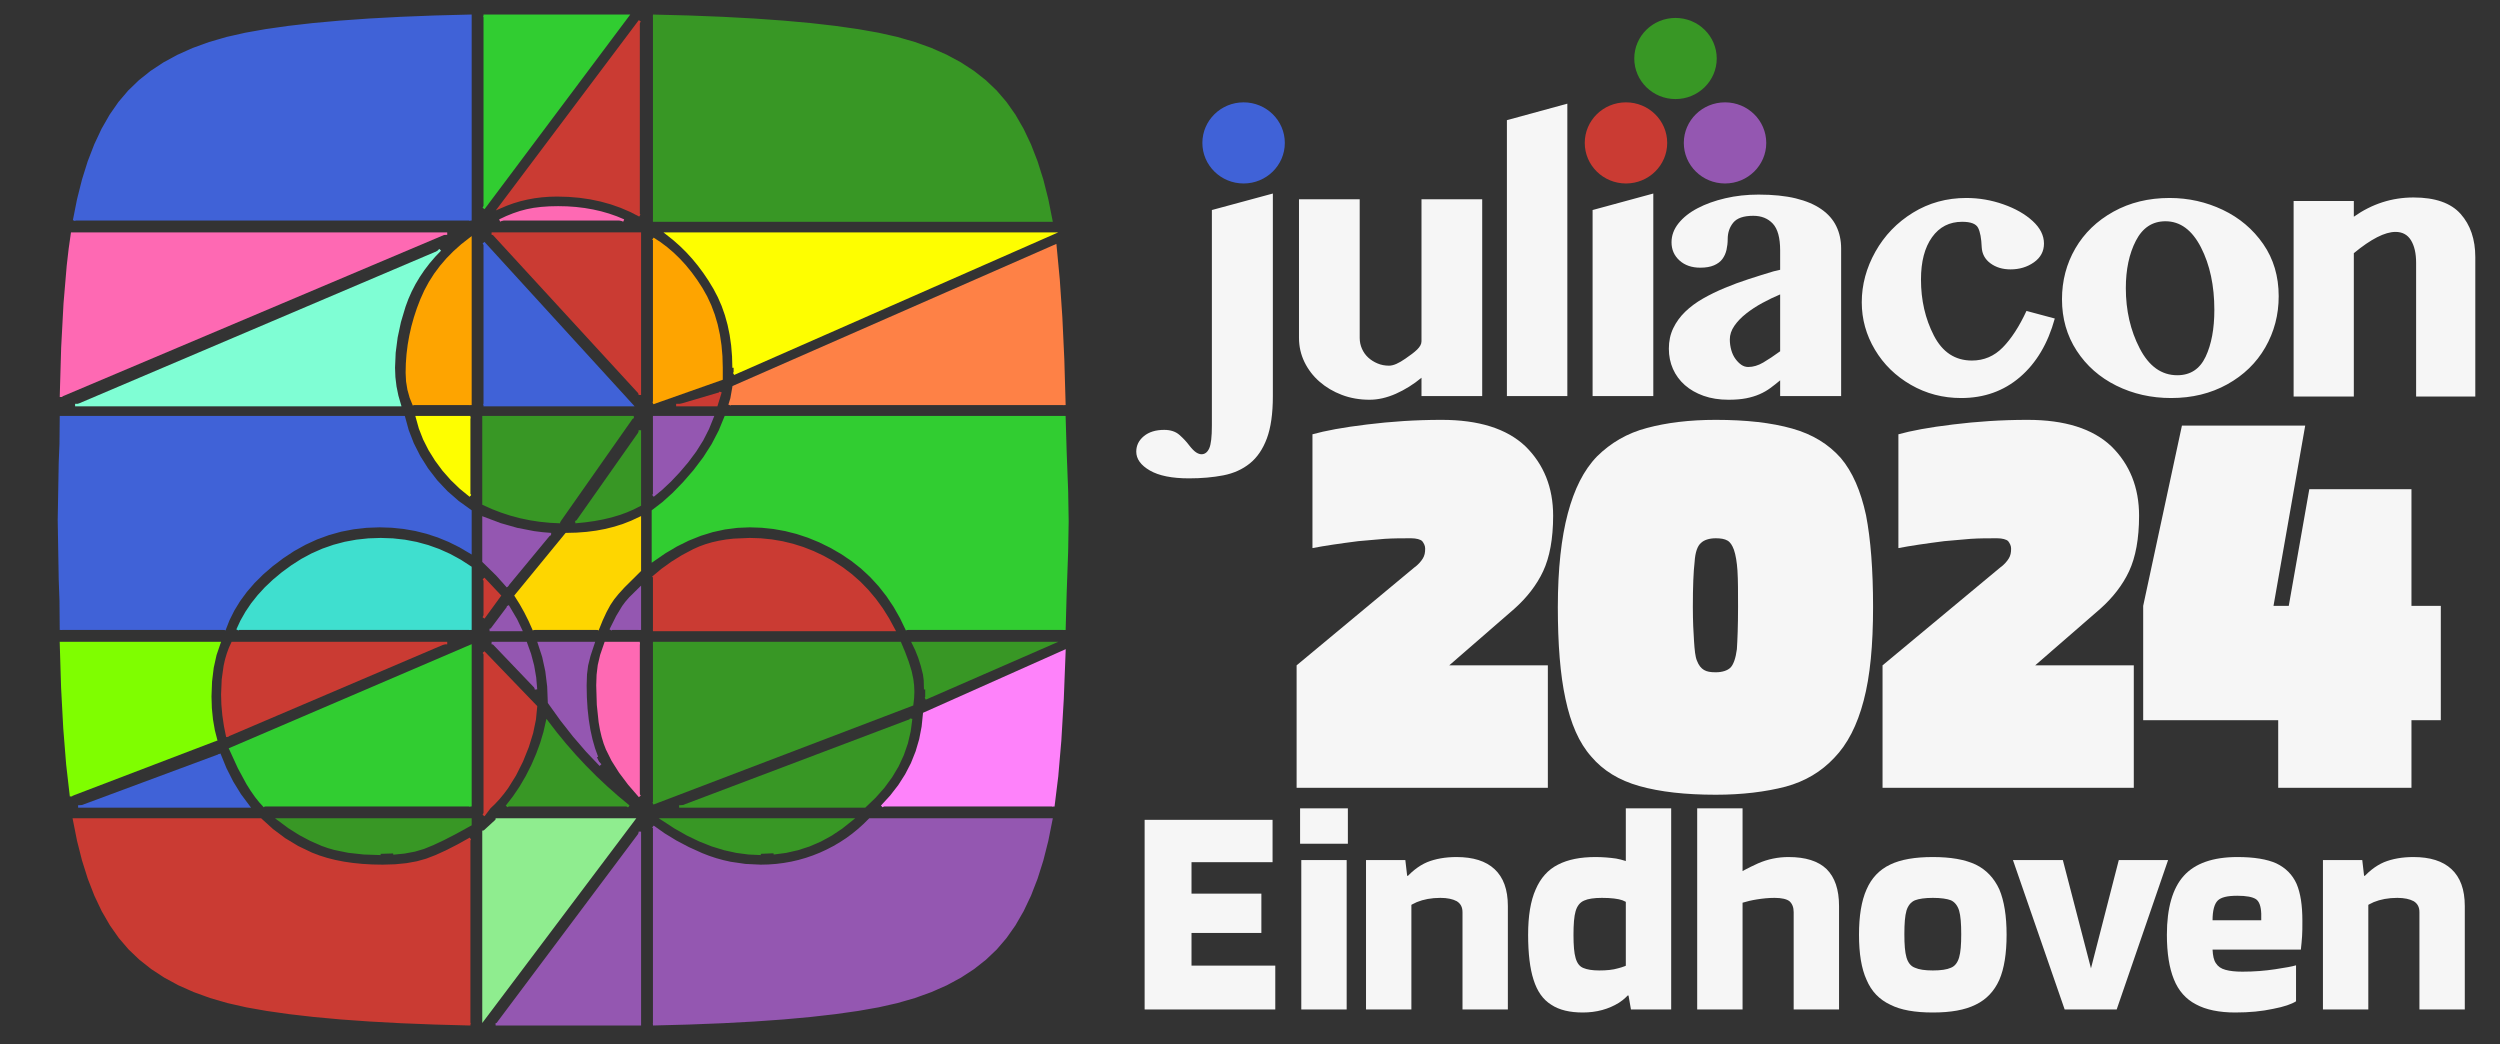 <?xml version="1.0" encoding="UTF-8" standalone="no"?>
<!DOCTYPE svg PUBLIC "-//W3C//DTD SVG 1.1//EN" "http://www.w3.org/Graphics/SVG/1.1/DTD/svg11.dtd">
<svg width="100%" height="100%" viewBox="0 0 474 198" version="1.1" xmlns="http://www.w3.org/2000/svg" xmlns:xlink="http://www.w3.org/1999/xlink" xml:space="preserve" xmlns:serif="http://www.serif.com/" style="fill-rule:evenodd;clip-rule:evenodd;stroke-miterlimit:10;">
    <rect x="0" y="0" width="474" height="198" fill="#333333" stroke="none"/>
    <g transform="matrix(1,0,0,1,-4,1)">
        <g transform="matrix(1,0,0,1,2.124,-98.155)">
            <path d="M243.21,172.251C243.21,175.564 242.831,178.238 242.076,180.272C241.317,182.311 240.24,183.895 238.844,185.019C237.449,186.143 235.774,186.899 233.82,187.281C231.87,187.658 229.698,187.852 227.308,187.852C224.076,187.852 221.603,187.354 219.884,186.358C218.17,185.367 217.311,184.174 217.311,182.783C217.311,181.624 217.791,180.646 218.75,179.852C219.71,179.058 220.997,178.659 222.61,178.659C223.823,178.659 224.791,178.985 225.515,179.629C226.239,180.272 226.837,180.912 227.308,181.543C227.844,182.238 228.302,182.701 228.669,182.933C229.039,183.165 229.375,183.281 229.681,183.281C230.317,183.281 230.806,182.907 231.146,182.161C231.482,181.418 231.648,179.968 231.648,177.817L231.648,136.977L243.21,133.848L243.21,172.251ZM259.675,134.942L259.675,161.221C259.675,161.951 259.819,162.637 260.107,163.285C260.391,163.929 260.787,164.487 261.293,164.951C261.799,165.414 262.384,165.783 263.06,166.066C263.731,166.35 264.456,166.487 265.232,166.487C266.104,166.487 267.099,166.006 268.311,165.174C270.226,163.852 271.39,162.942 271.39,161.869L271.39,134.942L282.901,134.942L282.901,172.251L271.39,172.251L271.39,168.775C269.877,170.032 268.259,171.041 266.545,171.805C264.826,172.564 263.16,172.946 261.546,172.946C259.662,172.946 257.909,172.641 256.295,172.028C254.677,171.414 253.264,170.577 252.056,169.517C250.843,168.461 249.892,167.217 249.199,165.792C248.51,164.367 248.165,162.843 248.165,161.221L248.165,134.942L259.675,134.942ZM299.043,172.251L287.585,172.251L287.585,119.938L299.043,116.809L299.043,172.251ZM303.832,136.977L315.342,133.848L315.342,172.251L303.832,172.251L303.832,136.977ZM339.392,152.976C338.284,153.44 337.163,153.976 336.034,154.59C334.908,155.204 333.879,155.873 332.954,156.603C332.03,157.328 331.279,158.109 330.708,158.938C330.137,159.766 329.849,160.624 329.849,161.521C329.849,162.217 329.945,162.886 330.128,163.534C330.311,164.178 330.573,164.732 330.913,165.195C331.249,165.659 331.62,166.032 332.021,166.315C332.427,166.594 332.863,166.736 333.334,166.736C334.276,166.736 335.227,166.453 336.186,165.89C337.146,165.328 338.214,164.616 339.392,163.757L339.392,152.976ZM350.955,172.251L339.392,172.251L339.392,169.268C338.755,169.8 338.132,170.29 337.525,170.736C336.919,171.182 336.239,171.573 335.48,171.903C334.725,172.234 333.875,172.491 332.928,172.676C331.986,172.856 330.878,172.946 329.6,172.946C327.847,172.946 326.272,172.697 324.877,172.204C323.481,171.706 322.295,171.028 321.318,170.165C320.341,169.302 319.595,168.285 319.071,167.109C318.552,165.933 318.291,164.65 318.291,163.26C318.291,161.835 318.565,160.543 319.124,159.384C319.678,158.225 320.437,157.182 321.396,156.255C322.356,155.328 323.472,154.5 324.75,153.77C326.028,153.041 327.402,152.371 328.868,151.758C330.329,151.144 331.855,150.582 333.434,150.071C335.017,149.556 336.583,149.067 338.132,148.603L339.392,148.307L339.392,144.629C339.392,142.247 338.93,140.556 338.005,139.56C337.08,138.569 335.842,138.071 334.293,138.071C332.475,138.071 331.214,138.504 330.507,139.363C329.801,140.225 329.448,141.268 329.448,142.492C329.448,143.187 329.369,143.869 329.221,144.53C329.068,145.191 328.806,145.77 328.436,146.268C328.069,146.766 327.537,147.165 326.848,147.461C326.159,147.758 325.291,147.908 324.249,147.908C322.63,147.908 321.318,147.453 320.31,146.543C319.298,145.629 318.797,144.479 318.797,143.088C318.797,141.796 319.241,140.599 320.131,139.487C321.025,138.376 322.225,137.423 323.743,136.633C325.256,135.835 327.005,135.208 328.994,134.745C330.979,134.281 333.081,134.05 335.301,134.05C338.031,134.05 340.378,134.29 342.349,134.766C344.316,135.247 345.939,135.934 347.217,136.831C348.499,137.723 349.441,138.801 350.043,140.058C350.654,141.316 350.955,142.728 350.955,144.281L350.955,172.251Z" style="fill:rgb(246,246,246);fill-rule:nonzero;"/>
        </g>
        <g transform="matrix(0,-1,-1,0,420.196,263.758)">
            <path d="M237.662,172.594C233.413,172.594 229.971,176.092 229.971,180.41C229.971,184.723 233.413,188.226 237.662,188.226C241.911,188.226 245.353,184.723 245.353,180.41C245.353,176.092 241.911,172.594 237.662,172.594" style="fill:rgb(64,98,215);fill-rule:nonzero;"/>
        </g>
        <g transform="matrix(0,-1,-1,0,518.089,329.643)">
            <path d="M319.551,188.598C315.306,188.598 311.86,192.096 311.86,196.414C311.86,200.732 315.306,204.23 319.551,204.23C323.8,204.23 327.242,200.732 327.242,196.414C327.242,192.096 323.8,188.598 319.551,188.598" style="fill:rgb(56,151,37);fill-rule:nonzero;"/>
        </g>
        <g transform="matrix(0,-1,-1,0,511.476,355.038)">
            <path d="M328.942,172.594C324.693,172.594 321.251,176.097 321.251,180.41C321.251,184.728 324.693,188.226 328.942,188.226C333.191,188.226 336.633,184.728 336.633,180.41C336.633,176.097 333.191,172.594 328.942,172.594" style="fill:rgb(148,87,177);fill-rule:nonzero;"/>
        </g>
        <g transform="matrix(0,-1,-1,0,492.695,336.257)">
            <path d="M310.161,172.594C305.912,172.594 302.47,176.092 302.47,180.41C302.47,184.728 305.912,188.226 310.161,188.226C314.41,188.226 317.852,184.728 317.852,180.41C317.852,176.092 314.41,172.594 310.161,172.594" style="fill:rgb(202,59,51);fill-rule:nonzero;"/>
        </g>
        <g transform="matrix(1,0,0,1,2.124,-95.598)">
            <path d="M413.521,170.065C409.748,170.065 406.281,169.279 403.127,167.713C399.969,166.146 397.466,163.936 395.612,161.086C393.758,158.237 392.829,154.988 392.829,151.34C392.829,147.82 393.676,144.601 395.368,141.687C397.06,138.777 399.468,136.456 402.591,134.726C405.714,132.996 409.255,132.134 413.224,132.134C416.805,132.134 420.172,132.889 423.326,134.391C426.483,135.898 429.035,138.056 430.989,140.872C432.939,143.692 433.916,146.988 433.916,150.764C433.916,154.284 433.069,157.52 431.377,160.464C429.685,163.408 427.277,165.743 424.154,167.472C421.031,169.202 417.485,170.065 413.521,170.065ZM373.704,170.065C370.254,170.065 367.083,169.232 364.187,167.567C361.291,165.902 359.014,163.679 357.357,160.893C355.699,158.108 354.866,155.116 354.866,151.915C354.866,148.589 355.73,145.387 357.452,142.314C359.18,139.241 361.552,136.777 364.579,134.919C367.602,133.061 370.969,132.134 374.681,132.134C377.088,132.134 379.426,132.533 381.703,133.335C383.98,134.134 385.838,135.19 387.268,136.503C388.699,137.816 389.414,139.241 389.414,140.777C389.414,142.25 388.782,143.434 387.513,144.331C386.243,145.228 384.765,145.674 383.072,145.674C381.576,145.674 380.307,145.292 379.265,144.524C378.222,143.756 377.673,142.73 377.607,141.451C377.542,139.786 377.315,138.567 376.923,137.799C376.534,137.031 375.523,136.649 373.9,136.649C371.492,136.649 369.586,137.623 368.191,139.576C366.791,141.529 366.093,144.202 366.093,147.597C366.093,151.503 366.904,155.039 368.531,158.206C370.158,161.374 372.565,162.957 375.754,162.957C378.03,162.957 379.98,162.129 381.607,160.464C383.234,158.799 384.73,156.494 386.095,153.55L391.464,154.988C390.164,159.726 387.966,163.425 384.878,166.082C381.786,168.739 378.061,170.065 373.704,170.065ZM414.69,165.743C417.163,165.743 418.951,164.575 420.059,162.241C421.162,159.902 421.716,156.94 421.716,153.357C421.716,148.747 420.87,144.795 419.178,141.498C417.485,138.202 415.244,136.55 412.443,136.55C409.97,136.55 408.104,137.786 406.834,140.25C405.565,142.713 404.933,145.704 404.933,149.228C404.933,153.451 405.809,157.262 407.567,160.653C409.325,164.048 411.698,165.743 414.69,165.743ZM436.746,132.709L448.161,132.709L448.161,135.687C451.611,133.254 455.383,132.039 459.483,132.039C463.583,132.039 466.558,133.078 468.411,135.159C470.265,137.241 471.194,139.975 471.194,143.37L471.194,169.777L459.972,169.777L459.972,144.425C459.972,142.632 459.645,141.211 458.995,140.151C458.345,139.095 457.368,138.567 456.068,138.567C454.049,138.567 451.414,139.915 448.161,142.601L448.161,169.777L436.746,169.777L436.746,132.709Z" style="fill:rgb(246,246,246);fill-rule:nonzero;"/>
        </g>
        <g transform="matrix(1,0,0,1,2.124,0.738)">
            <g transform="matrix(111.3,0,0,109.519,245.821,147.63)">
                <path d="M0.445,-0L0.017,-0L0.017,-0.212L0.217,-0.381C0.224,-0.386 0.229,-0.392 0.232,-0.397C0.235,-0.402 0.236,-0.407 0.236,-0.414C0.236,-0.419 0.234,-0.423 0.231,-0.427C0.228,-0.43 0.221,-0.432 0.212,-0.432C0.197,-0.432 0.182,-0.432 0.167,-0.431C0.152,-0.43 0.137,-0.428 0.122,-0.427C0.107,-0.425 0.092,-0.423 0.079,-0.421C0.066,-0.419 0.054,-0.417 0.044,-0.415L0.044,-0.612C0.065,-0.618 0.096,-0.624 0.137,-0.629C0.177,-0.634 0.219,-0.637 0.264,-0.637C0.327,-0.637 0.375,-0.622 0.407,-0.591C0.438,-0.56 0.454,-0.52 0.454,-0.471C0.454,-0.431 0.448,-0.399 0.437,-0.375C0.426,-0.351 0.409,-0.329 0.388,-0.31L0.277,-0.212L0.445,-0.212L0.445,-0Z" style="fill:rgb(246,246,246);fill-rule:nonzero;"/>
            </g>
            <g transform="matrix(111.3,0,0,109.519,295.238,147.63)">
                <path d="M0.287,-0.432C0.276,-0.432 0.267,-0.429 0.262,-0.424C0.256,-0.419 0.252,-0.408 0.251,-0.391C0.249,-0.374 0.248,-0.348 0.248,-0.313C0.248,-0.288 0.249,-0.269 0.25,-0.254C0.251,-0.239 0.252,-0.227 0.255,-0.22C0.258,-0.212 0.262,-0.207 0.267,-0.204C0.272,-0.201 0.278,-0.2 0.287,-0.2C0.298,-0.2 0.307,-0.203 0.312,-0.208C0.317,-0.213 0.321,-0.224 0.323,-0.24C0.324,-0.256 0.325,-0.28 0.325,-0.313C0.325,-0.339 0.325,-0.36 0.324,-0.376C0.323,-0.391 0.321,-0.403 0.318,-0.412C0.315,-0.42 0.312,-0.425 0.307,-0.428C0.302,-0.431 0.295,-0.432 0.287,-0.432ZM0.287,0.012C0.235,0.012 0.192,0.007 0.157,-0.003C0.122,-0.013 0.095,-0.03 0.075,-0.054C0.054,-0.078 0.04,-0.111 0.031,-0.154C0.022,-0.196 0.018,-0.249 0.018,-0.313C0.018,-0.379 0.024,-0.433 0.035,-0.475C0.046,-0.517 0.062,-0.55 0.085,-0.574C0.108,-0.597 0.136,-0.614 0.17,-0.623C0.203,-0.632 0.242,-0.637 0.287,-0.637C0.339,-0.637 0.382,-0.632 0.417,-0.622C0.452,-0.612 0.479,-0.595 0.5,-0.571C0.52,-0.547 0.534,-0.514 0.543,-0.472C0.551,-0.43 0.555,-0.377 0.555,-0.313C0.555,-0.247 0.55,-0.193 0.539,-0.151C0.528,-0.108 0.511,-0.075 0.489,-0.052C0.467,-0.028 0.439,-0.011 0.406,-0.002C0.372,0.007 0.332,0.012 0.287,0.012Z" style="fill:rgb(246,246,246);fill-rule:nonzero;"/>
            </g>
            <g transform="matrix(111.3,0,0,109.519,356.915,147.63)">
                <path d="M0.445,-0L0.017,-0L0.017,-0.212L0.217,-0.381C0.224,-0.386 0.229,-0.392 0.232,-0.397C0.235,-0.402 0.236,-0.407 0.236,-0.414C0.236,-0.419 0.234,-0.423 0.231,-0.427C0.228,-0.43 0.221,-0.432 0.212,-0.432C0.197,-0.432 0.182,-0.432 0.167,-0.431C0.152,-0.43 0.137,-0.428 0.122,-0.427C0.107,-0.425 0.092,-0.423 0.079,-0.421C0.066,-0.419 0.054,-0.417 0.044,-0.415L0.044,-0.612C0.065,-0.618 0.096,-0.624 0.137,-0.629C0.177,-0.634 0.219,-0.637 0.264,-0.637C0.327,-0.637 0.375,-0.622 0.407,-0.591C0.438,-0.56 0.454,-0.52 0.454,-0.471C0.454,-0.431 0.448,-0.399 0.437,-0.375C0.426,-0.351 0.409,-0.329 0.388,-0.31L0.277,-0.212L0.445,-0.212L0.445,-0Z" style="fill:rgb(246,246,246);fill-rule:nonzero;"/>
            </g>
            <g transform="matrix(111.3,0,0,109.519,406.332,147.63)">
                <path d="M0.524,-0.117L0.474,-0.117L0.474,-0L0.247,-0L0.247,-0.117L0.017,-0.117L0.017,-0.315L0.083,-0.627L0.293,-0.627L0.239,-0.315L0.265,-0.315L0.3,-0.517L0.474,-0.517L0.474,-0.315L0.524,-0.315L0.524,-0.117Z" style="fill:rgb(246,246,246);fill-rule:nonzero;"/>
            </g>
        </g>
        <g transform="matrix(1,0,0,1,2.124,0.738)">
            <g transform="matrix(57.343,0,0,57.343,216.145,189.658)">
                <path d="M0.48,-0L0.048,-0L0.048,-0.627L0.471,-0.627L0.471,-0.487L0.203,-0.487L0.203,-0.383L0.434,-0.383L0.434,-0.253L0.203,-0.253L0.203,-0.145L0.48,-0.145L0.48,-0Z" style="fill:rgb(246,246,246);fill-rule:nonzero;"/>
            </g>
            <g transform="matrix(57.343,0,0,57.343,246.136,189.658)">
                <path d="M0.043,-0L0.043,-0.494L0.193,-0.494L0.193,-0L0.043,-0ZM0.039,-0.548L0.039,-0.665L0.197,-0.665L0.197,-0.548L0.039,-0.548Z" style="fill:rgb(246,246,246);fill-rule:nonzero;"/>
            </g>
            <g transform="matrix(57.343,0,0,57.343,258.407,189.658)">
                <path d="M0.043,-0L0.043,-0.494L0.173,-0.494L0.179,-0.442L0.193,-0.442L0.193,-0L0.043,-0ZM0.165,-0.326L0.165,-0.423C0.19,-0.454 0.217,-0.475 0.245,-0.487C0.272,-0.498 0.305,-0.504 0.342,-0.504C0.397,-0.504 0.439,-0.491 0.468,-0.464C0.497,-0.437 0.512,-0.397 0.512,-0.342L0.512,-0L0.362,-0L0.362,-0.322C0.362,-0.338 0.356,-0.35 0.343,-0.358C0.33,-0.365 0.312,-0.369 0.289,-0.369C0.259,-0.369 0.233,-0.364 0.211,-0.355C0.189,-0.345 0.174,-0.335 0.165,-0.326Z" style="fill:rgb(246,246,246);fill-rule:nonzero;"/>
            </g>
            <g transform="matrix(57.343,0,0,57.343,290.175,189.658)">
                <path d="M0.498,-0.665L0.498,-0L0.365,-0L0.357,-0.046L0.348,-0.046L0.348,-0.665L0.498,-0.665ZM0.382,-0.165L0.402,-0.125C0.384,-0.078 0.358,-0.043 0.325,-0.022C0.291,-0.001 0.251,0.01 0.206,0.01C0.163,0.01 0.128,0.002 0.101,-0.016C0.074,-0.033 0.055,-0.06 0.043,-0.098C0.031,-0.135 0.025,-0.185 0.025,-0.247C0.025,-0.309 0.033,-0.359 0.05,-0.397C0.066,-0.434 0.09,-0.462 0.124,-0.479C0.157,-0.496 0.198,-0.504 0.248,-0.504C0.272,-0.504 0.295,-0.502 0.316,-0.499C0.337,-0.495 0.356,-0.489 0.371,-0.481C0.386,-0.473 0.397,-0.462 0.403,-0.448L0.372,-0.343C0.363,-0.349 0.351,-0.355 0.337,-0.361C0.323,-0.366 0.3,-0.369 0.269,-0.369C0.243,-0.369 0.223,-0.366 0.21,-0.36C0.196,-0.354 0.187,-0.342 0.182,-0.325C0.177,-0.308 0.175,-0.282 0.175,-0.247C0.175,-0.212 0.177,-0.187 0.182,-0.17C0.187,-0.153 0.195,-0.142 0.208,-0.137C0.22,-0.132 0.237,-0.129 0.26,-0.129C0.285,-0.129 0.305,-0.131 0.322,-0.136C0.338,-0.14 0.351,-0.145 0.361,-0.151C0.371,-0.157 0.378,-0.162 0.382,-0.165Z" style="fill:rgb(246,246,246);fill-rule:nonzero;"/>
            </g>
            <g transform="matrix(57.343,0,0,57.343,321.198,189.658)">
                <path d="M0.043,-0L0.043,-0.665L0.193,-0.665L0.193,-0L0.043,-0ZM0.165,-0.343L0.165,-0.441C0.185,-0.454 0.211,-0.468 0.244,-0.483C0.276,-0.497 0.31,-0.504 0.345,-0.504C0.401,-0.504 0.443,-0.491 0.471,-0.464C0.498,-0.437 0.512,-0.397 0.512,-0.342L0.512,-0L0.362,-0L0.362,-0.322C0.362,-0.338 0.357,-0.35 0.348,-0.358C0.339,-0.365 0.322,-0.369 0.299,-0.369C0.279,-0.369 0.26,-0.367 0.241,-0.364C0.222,-0.361 0.206,-0.357 0.193,-0.353C0.179,-0.349 0.17,-0.346 0.165,-0.343Z" style="fill:rgb(246,246,246);fill-rule:nonzero;"/>
            </g>
            <g transform="matrix(57.343,0,0,57.343,352.909,189.658)">
                <path d="M0.269,0.01C0.21,0.01 0.163,0.002 0.128,-0.016C0.092,-0.033 0.066,-0.06 0.05,-0.098C0.033,-0.135 0.025,-0.185 0.025,-0.247C0.025,-0.309 0.033,-0.359 0.05,-0.397C0.066,-0.434 0.092,-0.462 0.128,-0.479C0.163,-0.496 0.21,-0.504 0.269,-0.504C0.328,-0.504 0.375,-0.496 0.411,-0.479C0.446,-0.462 0.472,-0.434 0.489,-0.397C0.505,-0.359 0.513,-0.309 0.513,-0.247C0.513,-0.185 0.505,-0.135 0.489,-0.098C0.472,-0.06 0.446,-0.033 0.411,-0.016C0.375,0.002 0.328,0.01 0.269,0.01ZM0.269,-0.129C0.296,-0.129 0.316,-0.132 0.329,-0.138C0.342,-0.143 0.351,-0.155 0.356,-0.172C0.361,-0.189 0.363,-0.214 0.363,-0.249C0.363,-0.284 0.361,-0.31 0.356,-0.327C0.351,-0.343 0.342,-0.355 0.329,-0.361C0.316,-0.366 0.296,-0.369 0.269,-0.369C0.243,-0.369 0.223,-0.366 0.21,-0.361C0.196,-0.355 0.187,-0.343 0.182,-0.327C0.177,-0.31 0.175,-0.284 0.175,-0.249C0.175,-0.214 0.177,-0.189 0.182,-0.172C0.187,-0.155 0.196,-0.143 0.21,-0.138C0.223,-0.132 0.243,-0.129 0.269,-0.129Z" style="fill:rgb(246,246,246);fill-rule:nonzero;"/>
            </g>
            <g transform="matrix(57.343,0,0,57.343,383.53,189.658)">
                <path d="M0.513,-0.494L0.343,-0L0.171,-0L0,-0.494L0.165,-0.494L0.258,-0.136L0.35,-0.494L0.513,-0.494Z" style="fill:rgb(246,246,246);fill-rule:nonzero;"/>
            </g>
            <g transform="matrix(57.343,0,0,57.343,411.284,189.658)">
                <path d="M0.258,-0.376C0.225,-0.376 0.204,-0.371 0.193,-0.36C0.182,-0.349 0.176,-0.327 0.176,-0.295L0.337,-0.295L0.337,-0.317C0.336,-0.342 0.33,-0.358 0.319,-0.365C0.308,-0.372 0.288,-0.376 0.258,-0.376ZM0.452,-0.027C0.438,-0.018 0.413,-0.009 0.376,-0.002C0.339,0.006 0.298,0.01 0.251,0.01C0.198,0.01 0.154,0.001 0.121,-0.017C0.088,-0.034 0.063,-0.062 0.048,-0.1C0.033,-0.137 0.025,-0.186 0.025,-0.247C0.025,-0.336 0.044,-0.401 0.081,-0.442C0.118,-0.483 0.177,-0.504 0.258,-0.504C0.313,-0.504 0.356,-0.497 0.387,-0.483C0.418,-0.468 0.44,-0.446 0.454,-0.415C0.467,-0.384 0.473,-0.344 0.473,-0.293C0.473,-0.272 0.473,-0.255 0.472,-0.242C0.471,-0.229 0.47,-0.215 0.468,-0.198L0.176,-0.198C0.177,-0.178 0.18,-0.163 0.187,-0.153C0.194,-0.142 0.204,-0.135 0.219,-0.131C0.233,-0.127 0.252,-0.125 0.275,-0.125C0.314,-0.125 0.35,-0.128 0.383,-0.133C0.416,-0.138 0.439,-0.142 0.452,-0.146L0.452,-0.027Z" style="fill:rgb(246,246,246);fill-rule:nonzero;"/>
            </g>
            <g transform="matrix(57.343,0,0,57.343,439.841,189.658)">
                <path d="M0.043,-0L0.043,-0.494L0.173,-0.494L0.179,-0.442L0.193,-0.442L0.193,-0L0.043,-0ZM0.165,-0.326L0.165,-0.423C0.19,-0.454 0.217,-0.475 0.245,-0.487C0.272,-0.498 0.305,-0.504 0.342,-0.504C0.397,-0.504 0.439,-0.491 0.468,-0.464C0.497,-0.437 0.512,-0.397 0.512,-0.342L0.512,-0L0.362,-0L0.362,-0.322C0.362,-0.338 0.356,-0.35 0.343,-0.358C0.33,-0.365 0.312,-0.369 0.289,-0.369C0.259,-0.369 0.233,-0.364 0.211,-0.355C0.189,-0.345 0.174,-0.335 0.165,-0.326Z" style="fill:rgb(246,246,246);fill-rule:nonzero;"/>
            </g>
        </g>
    </g>
    <g transform="matrix(0.478,0,0,0.478,106.781,98.598)">
        <g transform="matrix(1,0,0,1,-250,-250)">
            <g id="surface791">
                <path d="M386.398,293.602L384.063,288.742L381.473,284.184L378.613,279.914L375.496,275.945L372.109,272.262L368.473,268.883L364.563,265.793L360.398,263L356.063,260.512L351.672,258.355L347.215,256.535L342.699,255.047L338.113,253.887L333.473,253.059L328.766,252.563L324,252.398L319.02,252.609L314.094,253.246L309.219,254.309L304.398,255.797L299.621,257.707L294.898,260.043L290.223,262.809L285.602,266L285.602,246.398L289.621,243.309L293.695,239.648L297.82,235.41L302,230.602L305.922,225.434L309.301,220.148L312.121,214.734L314.398,209.199L448.801,209.199L449.199,222.801L449.797,238.496L450,250.398L449.797,262.395L449.199,279.199L448.801,293.602" style="fill:rgb(49,205,49);fill-rule:nonzero;stroke:rgb(49,205,49);stroke-width:1px;"/>
                <path d="M213.199,450L199.031,449.617L185.746,449.094L173.332,448.418L161.797,447.598L151.129,446.617L141.344,445.496L132.434,444.223L124.398,442.801L117.02,441.129L110.094,439.121L103.621,436.773L97.598,434.098L92.02,431.074L86.895,427.719L82.219,424.023L78,420L74.152,415.52L70.621,410.496L67.398,404.918L64.496,398.797L61.902,392.121L59.621,384.898L57.652,377.121L56,368.801L130,368.801L134.559,372.945L139.449,376.598L144.656,379.742L150.199,382.398L153.129,383.516L156.234,384.492L159.504,385.316L162.949,385.996L166.555,386.516L170.332,386.895L174.281,387.121L178.398,387.199L183.379,387.047L187.945,386.594L192.082,385.844L195.801,384.801L199.512,383.371L203.648,381.496L208.207,379.168L213.199,376.398" style="fill:rgb(202,59,51);fill-rule:nonzero;stroke:rgb(202,59,51);stroke-width:1px;"/>
                <path d="M113.602,342.801L115.969,348.594L118.695,353.996L121.766,358.996L125.199,363.602L57.602,363.602" style="fill:rgb(64,98,215);fill-rule:nonzero;stroke:rgb(64,98,215);stroke-width:1px;"/>
                <path d="M54.801,359.602L53.348,346.949L52.199,332.598L51.344,316.547L50.801,298.801L113.602,298.801L112.02,303.422L110.895,308.496L110.223,314.023L110,320L110.145,324.695L110.598,329.199L111.344,333.496L112.398,337.602" style="fill:rgb(127,254,0);fill-rule:nonzero;stroke:rgb(127,254,0);stroke-width:1px;"/>
                <path d="M177.602,382.398L170.895,382.168L164.797,381.496L159.293,380.371L156.77,379.641L154.398,378.801L149.871,376.82L145.496,374.496L141.273,371.824L137.199,368.801L213.199,368.801L213.199,370.801L207.531,373.922L202.547,376.496L198.234,378.52L194.602,380L191.059,381.047L187.047,381.797L182.559,382.246" style="fill:rgb(56,151,37);fill-rule:nonzero;stroke:rgb(56,151,37);stroke-width:1px;"/>
                <path d="M131.602,363.602L129.895,361.75L128.195,359.617L126.496,357.195L124.797,354.496L121.398,348.219L118,340.801L213.199,300L213.199,363.602" style="fill:rgb(49,205,49);fill-rule:nonzero;stroke:rgb(49,205,49);stroke-width:1px;"/>
                <path d="M223.199,368.801L278,368.801L218.398,448L218.398,373.199" style="fill:rgb(143,237,143);fill-rule:nonzero;stroke:rgb(143,237,143);stroke-width:1px;"/>
                <path d="M280.398,373.602L280.398,450L223.199,450" style="fill:rgb(148,87,177);fill-rule:nonzero;stroke:rgb(148,87,177);stroke-width:1px;"/>
                <path d="M116.801,336L115.922,331.648L115.297,327.398L114.922,323.246L114.801,319.199L115.047,313.27L115.797,307.895L116.355,305.41L117.047,303.07L117.859,300.863L118.801,298.801L204,298.801" style="fill:rgb(202,59,51);fill-rule:nonzero;stroke:rgb(202,59,51);stroke-width:1px;"/>
                <path d="M50.801,293.602L50.699,281.996L50.398,273.602L50,250L50.398,227.199L50.699,219.699L50.801,209.199L186.801,209.199L188.27,214.531L190.293,219.746L192.867,224.832L196,229.801L199.621,234.512L203.695,238.848L208.219,242.809L213.199,246.398L213.199,262.801L209.043,260.355L204.797,258.246L200.441,256.453L195.996,254.996L191.441,253.855L186.797,253.047L182.043,252.555L177.199,252.398L171.957,252.59L166.836,253.172L161.832,254.137L156.949,255.496L152.18,257.238L147.535,259.375L143.008,261.891L138.602,264.801L134.43,267.961L130.633,271.246L127.203,274.656L124.145,278.199L121.449,281.859L119.129,285.648L117.176,289.559L115.602,293.602" style="fill:rgb(64,98,215);fill-rule:nonzero;stroke:rgb(64,98,215);stroke-width:1px;"/>
                <path d="M120.801,293.602L122.445,290.051L124.398,286.625L126.641,283.301L129.195,280.098L132.043,277L135.195,274.023L138.641,271.152L142.398,268.398L146.355,265.863L150.445,263.668L154.66,261.813L159,260.297L163.461,259.113L168.047,258.273L172.758,257.766L177.602,257.602L182.441,257.77L187.172,258.297L191.789,259.168L196.301,260.398L200.691,261.969L204.973,263.895L209.141,266.168L213.199,268.801L213.199,293.602" style="fill:rgb(63,223,207);fill-rule:nonzero;stroke:rgb(63,223,207);stroke-width:1px;"/>
                <path d="M218.398,302.398L239.199,324L238.695,329.094L237.598,334.398L235.895,339.898L233.602,345.602L230.848,351.094L227.797,355.996L226.156,358.215L224.445,360.293L222.656,362.219L220.801,364L218.398,367.199" style="fill:rgb(202,59,51);fill-rule:nonzero;stroke:rgb(202,59,51);stroke-width:1px;"/>
                <path d="M227.602,363.602L230.484,359.883L233.148,355.945L235.582,351.781L237.801,347.398L239.734,342.934L241.348,338.547L242.637,334.234L243.602,330L247.164,334.633L250.871,339.145L254.711,343.531L258.695,347.797L262.809,351.93L267.07,355.945L271.465,359.832L276,363.602" style="fill:rgb(56,151,37);fill-rule:nonzero;stroke:rgb(56,151,37);stroke-width:1px;"/>
                <path d="M221.602,298.801L235.199,298.801L236.793,303.25L237.996,307.801L238.793,312.449L239.199,317.199" style="fill:rgb(148,87,177);fill-rule:nonzero;stroke:rgb(148,87,177);stroke-width:1px;"/>
                <path d="M264.801,347.199L259.473,341.598L254.297,335.598L249.27,329.195L244.398,322.398L244.145,315.965L243.395,309.895L242.145,304.168L240.398,298.801L262,298.801L260.348,303.797L259.398,307.602L258.945,311.199L258.801,315.602L258.895,320.375L259.176,324.922L259.645,329.223L260.301,333.297L261.145,337.125L262.176,340.723L263.395,344.074" style="fill:rgb(148,87,177);fill-rule:nonzero;stroke:rgb(148,87,177);stroke-width:1px;"/>
                <path d="M228,284L231.297,289.594L233.199,293.602L220.801,293.602" style="fill:rgb(148,87,177);fill-rule:nonzero;stroke:rgb(148,87,177);stroke-width:1px;"/>
                <path d="M218.398,273.199L224.801,280L218.398,288.801" style="fill:rgb(202,59,51);fill-rule:nonzero;stroke:rgb(202,59,51);stroke-width:1px;"/>
                <path d="M280.398,359.602L276.133,354.672L272.547,349.898L269.629,345.273L267.398,340.801L266.508,338.477L265.734,335.922L265.078,333.125L264.551,330.098L263.836,323.32L263.602,315.602L263.746,311.398L264.199,307.602L265.148,303.594L266.801,298.801L280.398,298.801" style="fill:rgb(254,105,179);fill-rule:nonzero;stroke:rgb(254,105,179);stroke-width:1px;"/>
                <path d="M328.398,382.398L323.586,382.18L318.766,381.547L313.934,380.48L309.098,378.996L304.238,377.078L299.371,374.746L294.492,371.98L289.602,368.801L364.398,368.801L360.418,371.98L356.297,374.746L352.02,377.078L347.598,378.996L343.02,380.48L338.297,381.547L333.418,382.18" style="fill:rgb(56,151,37);fill-rule:nonzero;stroke:rgb(56,151,37);stroke-width:1px;"/>
                <path d="M285.602,371.602L289.961,374.684L294.648,377.547L299.656,380.184L305,382.602L307.766,383.672L310.582,384.609L313.438,385.395L316.344,386.047L322.281,386.91L328.398,387.199L331.477,387.121L334.52,386.895L337.527,386.516L340.5,385.996L343.426,385.32L346.32,384.496L349.176,383.52L352,382.398L354.75,381.129L357.422,379.742L360,378.23L362.496,376.598L364.898,374.832L367.219,372.945L369.453,370.934L371.602,368.801L443.602,368.801L441.941,377.121L439.973,384.898L437.688,392.121L435.098,398.797L432.188,404.918L428.973,410.496L425.438,415.52L421.602,420L417.367,424.023L412.684,427.719L407.539,431.074L401.945,434.098L395.891,436.773L389.383,439.121L382.414,441.129L375,442.801L366.906,444.223L357.934,445.496L348.078,446.617L337.348,447.598L325.73,448.418L313.234,449.094L299.855,449.617L285.602,450" style="fill:rgb(148,87,177);fill-rule:nonzero;stroke:rgb(148,87,177);stroke-width:1px;"/>
                <path d="M201.199,142.801L198.785,145.332L196.559,147.945L194.508,150.633L192.645,153.398L190.957,156.234L189.457,159.145L188.137,162.133L187,165.199L185.156,171.367L183.848,177.496L183.059,183.57L182.801,189.602L182.945,193.371L183.398,197.098L184.145,200.77L185.199,204.398L56.398,204.398" style="fill:rgb(127,254,212);fill-rule:nonzero;stroke:rgb(127,254,212);stroke-width:1px;"/>
                <path d="M50.801,201.199L51.371,181.547L52.297,164.195L53.57,149.148L54.336,142.484L55.199,136.398L204,136.398" style="fill:rgb(254,105,179);fill-rule:nonzero;stroke:rgb(254,105,179);stroke-width:1px;"/>
                <path d="M228,276.398L223.797,271.695L218.398,266.398L218.398,249.199L225.02,251.695L231.695,253.598L238.422,254.895L241.801,255.32L245.199,255.602" style="fill:rgb(148,87,177);fill-rule:nonzero;stroke:rgb(148,87,177);stroke-width:1px;"/>
                <path d="M213.199,240.398L209.344,237.258L205.797,233.848L202.543,230.16L199.602,226.199L197.023,222.055L194.895,217.848L193.219,213.559L192,209.199L213.199,209.199" style="fill:rgb(254,254,0);fill-rule:nonzero;stroke:rgb(254,254,0);stroke-width:1px;"/>
                <path d="M238.398,293.602L236.746,289.895L234.996,286.398L233.145,283.098L231.199,280L251.199,255.602L255.324,255.496L259.32,255.195L263.176,254.695L266.898,253.996L270.477,253.09L273.922,251.992L277.227,250.695L280.398,249.199L280.398,270L273.949,276.398L271.586,278.996L269.801,281.199L268.281,283.469L266.746,286.297L265.184,289.672L263.602,293.602" style="fill:rgb(254,214,0);fill-rule:nonzero;stroke:rgb(254,214,0);stroke-width:1px;"/>
                <path d="M268.801,293.602L271.449,288.297L273.801,284.398L275.031,282.746L276.543,280.996L280.398,277.199L280.398,293.602" style="fill:rgb(148,87,177);fill-rule:nonzero;stroke:rgb(148,87,177);stroke-width:1px;"/>
                <path d="M388,328.801L387.355,333.715L386.242,338.473L384.652,343.066L382.598,347.5L380.055,351.766L377.043,355.875L373.555,359.816L369.602,363.602L296,363.602" style="fill:rgb(56,151,37);fill-rule:nonzero;stroke:rgb(56,151,37);stroke-width:1px;"/>
                <path d="M285.602,298.801L383.602,298.801L385.148,302.496L386.602,306.398L387.746,310.098L388.398,313.199L388.695,315.621L388.797,318.098L388.695,320.621L388.398,323.199L285.602,362.398" style="fill:rgb(56,151,37);fill-rule:nonzero;stroke:rgb(56,151,37);stroke-width:1px;"/>
                <path d="M248.801,250.801L244.734,250.598L240.746,250.195L236.832,249.594L233,248.797L229.234,247.793L225.547,246.594L221.934,245.195L218.398,243.602L218.398,209.199L278,209.199" style="fill:rgb(56,151,37);fill-rule:nonzero;stroke:rgb(56,151,37);stroke-width:1px;"/>
                <path d="M190.801,204.398L189.57,201.344L188.695,198.199L188.168,194.945L188,191.602L188.086,187.902L188.355,184.234L188.805,180.578L189.445,176.945L190.258,173.324L191.258,169.734L192.434,166.152L193.801,162.602L195.367,159.113L197.184,155.758L199.242,152.531L201.547,149.445L204.09,146.484L206.883,143.656L209.914,140.957L213.199,138.398L213.199,204.398" style="fill:rgb(254,164,0);fill-rule:nonzero;stroke:rgb(254,164,0);stroke-width:1px;"/>
                <path d="M280.398,214.398L280.398,244L277.805,245.328L275.043,246.523L272.105,247.578L268.996,248.5L265.707,249.277L262.246,249.922L258.605,250.426L254.801,250.801" style="fill:rgb(56,151,37);fill-rule:nonzero;stroke:rgb(56,151,37);stroke-width:1px;"/>
                <path d="M56,131.199L57.652,122.871L59.609,115.094L61.871,107.867L64.449,101.195L67.32,95.066L70.508,89.492L74,84.469L77.801,80L81.973,75.965L86.605,72.27L91.695,68.914L97.246,65.898L103.246,63.211L109.707,60.871L116.625,58.863L124,57.199L132.039,55.77L140.973,54.496L150.785,53.367L161.496,52.398L173.086,51.57L185.57,50.895L198.938,50.371L213.199,50L213.199,131.199" style="fill:rgb(64,98,215);fill-rule:nonzero;stroke:rgb(64,98,215);stroke-width:1px;"/>
                <path d="M285.602,272.801L289.309,269.723L293.25,266.898L297.41,264.32L301.801,262L304.113,260.961L306.559,260.07L309.133,259.309L311.848,258.695L314.684,258.211L317.656,257.871L324,257.602L328.359,257.742L332.66,258.176L336.891,258.891L341.051,259.898L345.141,261.188L349.16,262.77L353.109,264.641L357,266.801L360.742,269.227L364.281,271.922L367.617,274.875L370.746,278.098L373.664,281.578L376.383,285.32L378.891,289.328L381.199,293.602L285.602,293.602" style="fill:rgb(202,59,51);fill-rule:nonzero;stroke:rgb(202,59,51);stroke-width:1px;"/>
                <path d="M285.602,209.199L309.199,209.199L307.371,213.746L305.098,218.199L302.367,222.547L299.199,226.801L295.797,230.797L292.398,234.395L289,237.594L285.602,240.398" style="fill:rgb(148,87,177);fill-rule:nonzero;stroke:rgb(148,87,177);stroke-width:1px;"/>
                <path d="M218.398,140L277.199,204.398L218.398,204.398" style="fill:rgb(64,98,215);fill-rule:nonzero;stroke:rgb(64,98,215);stroke-width:1px;"/>
                <path d="M376.398,363.602L380.066,359.609L383.297,355.445L386.066,351.105L388.395,346.598L390.266,341.906L391.695,337.047L392.668,332.008L393.199,326.801L448.801,302L448.07,320.844L447.098,337.398L445.871,351.648L444.398,363.602" style="fill:rgb(254,130,250);fill-rule:nonzero;stroke:rgb(254,130,250);stroke-width:1px;"/>
                <path d="M221.602,136.398L280.398,136.398L280.398,200.398" style="fill:rgb(202,59,51);fill-rule:nonzero;stroke:rgb(202,59,51);stroke-width:1px;"/>
                <path d="M312.398,199.199L310.801,204.398L294.801,204.398" style="fill:rgb(202,59,51);fill-rule:nonzero;stroke:rgb(202,59,51);stroke-width:1px;"/>
                <path d="M393.602,317.199L393.496,313.496L393.199,311.199L392.32,307.719L391.297,304.496L390.121,301.52L388.801,298.801L444,298.801L393.602,320.801" style="fill:rgb(56,151,37);fill-rule:nonzero;stroke:rgb(56,151,37);stroke-width:1px;"/>
                <path d="M224.801,131.199L227.57,129.895L230.297,128.797L232.969,127.895L235.602,127.199L238.32,126.668L241.297,126.297L244.52,126.07L248,126L251.551,126.074L255.02,126.32L258.402,126.723L261.699,127.297L264.902,128.023L268.023,128.918L271.055,129.973L274,131.199" style="fill:rgb(254,105,179);fill-rule:nonzero;stroke:rgb(254,105,179);stroke-width:1px;"/>
                <path d="M285.602,138.398L288.344,140.191L290.992,142.184L293.539,144.367L295.996,146.75L298.344,149.316L300.594,152.082L302.742,155.043L304.801,158.199L306.672,161.527L308.297,165.031L309.668,168.703L310.797,172.547L311.672,176.555L312.297,180.73L312.672,185.078L312.801,189.602L312.801,194L285.602,203.602" style="fill:rgb(254,164,0);fill-rule:nonzero;stroke:rgb(254,164,0);stroke-width:1px;"/>
                <path d="M218.398,50L275.602,50L218.398,126.398" style="fill:rgb(49,205,49);fill-rule:nonzero;stroke:rgb(49,205,49);stroke-width:1px;"/>
                <path d="M280.398,129.199L276.73,127.316L272.945,125.695L269.031,124.316L264.996,123.195L260.828,122.316L256.547,121.695L252.133,121.32L247.602,121.199L244.523,121.27L241.52,121.496L238.57,121.867L235.695,122.398L232.875,123.07L230.121,123.895L227.426,124.871L224.801,126L280.398,52" style="fill:rgb(202,59,51);fill-rule:nonzero;stroke:rgb(202,59,51);stroke-width:1px;"/>
                <path d="M317.602,189.602L317.477,185.078L317.121,180.719L316.523,176.523L315.695,172.496L314.621,168.621L313.32,164.918L311.773,161.375L310,158L308.039,154.77L305.969,151.695L303.789,148.77L301.5,145.996L299.09,143.367L296.57,140.895L293.941,138.57L291.199,136.398L444,136.398L317.602,192" style="fill:rgb(254,254,0);fill-rule:nonzero;stroke:rgb(254,254,0);stroke-width:1px;"/>
                <path d="M316,204.398L316.797,201.797L317.602,197.199L445.199,141.199L446.473,154.594L447.496,169.594L448.27,186.195L448.801,204.398" style="fill:rgb(254,129,70);fill-rule:nonzero;stroke:rgb(254,129,70);stroke-width:1px;"/>
                <path d="M285.602,50L299.855,50.371L313.234,50.895L325.73,51.57L337.348,52.398L348.078,53.367L357.934,54.496L366.906,55.77L375,57.199L382.414,58.863L389.383,60.871L395.891,63.211L401.945,65.898L407.539,68.914L412.684,72.27L417.367,75.965L421.602,80L425.438,84.469L428.973,89.492L432.188,95.066L435.098,101.195L437.688,107.867L439.973,115.094L441.941,122.871L443.602,131.199L285.602,131.199" style="fill:rgb(56,151,37);fill-rule:nonzero;stroke:rgb(56,151,37);stroke-width:1px;"/>
            </g>
        </g>
    </g>
</svg>
